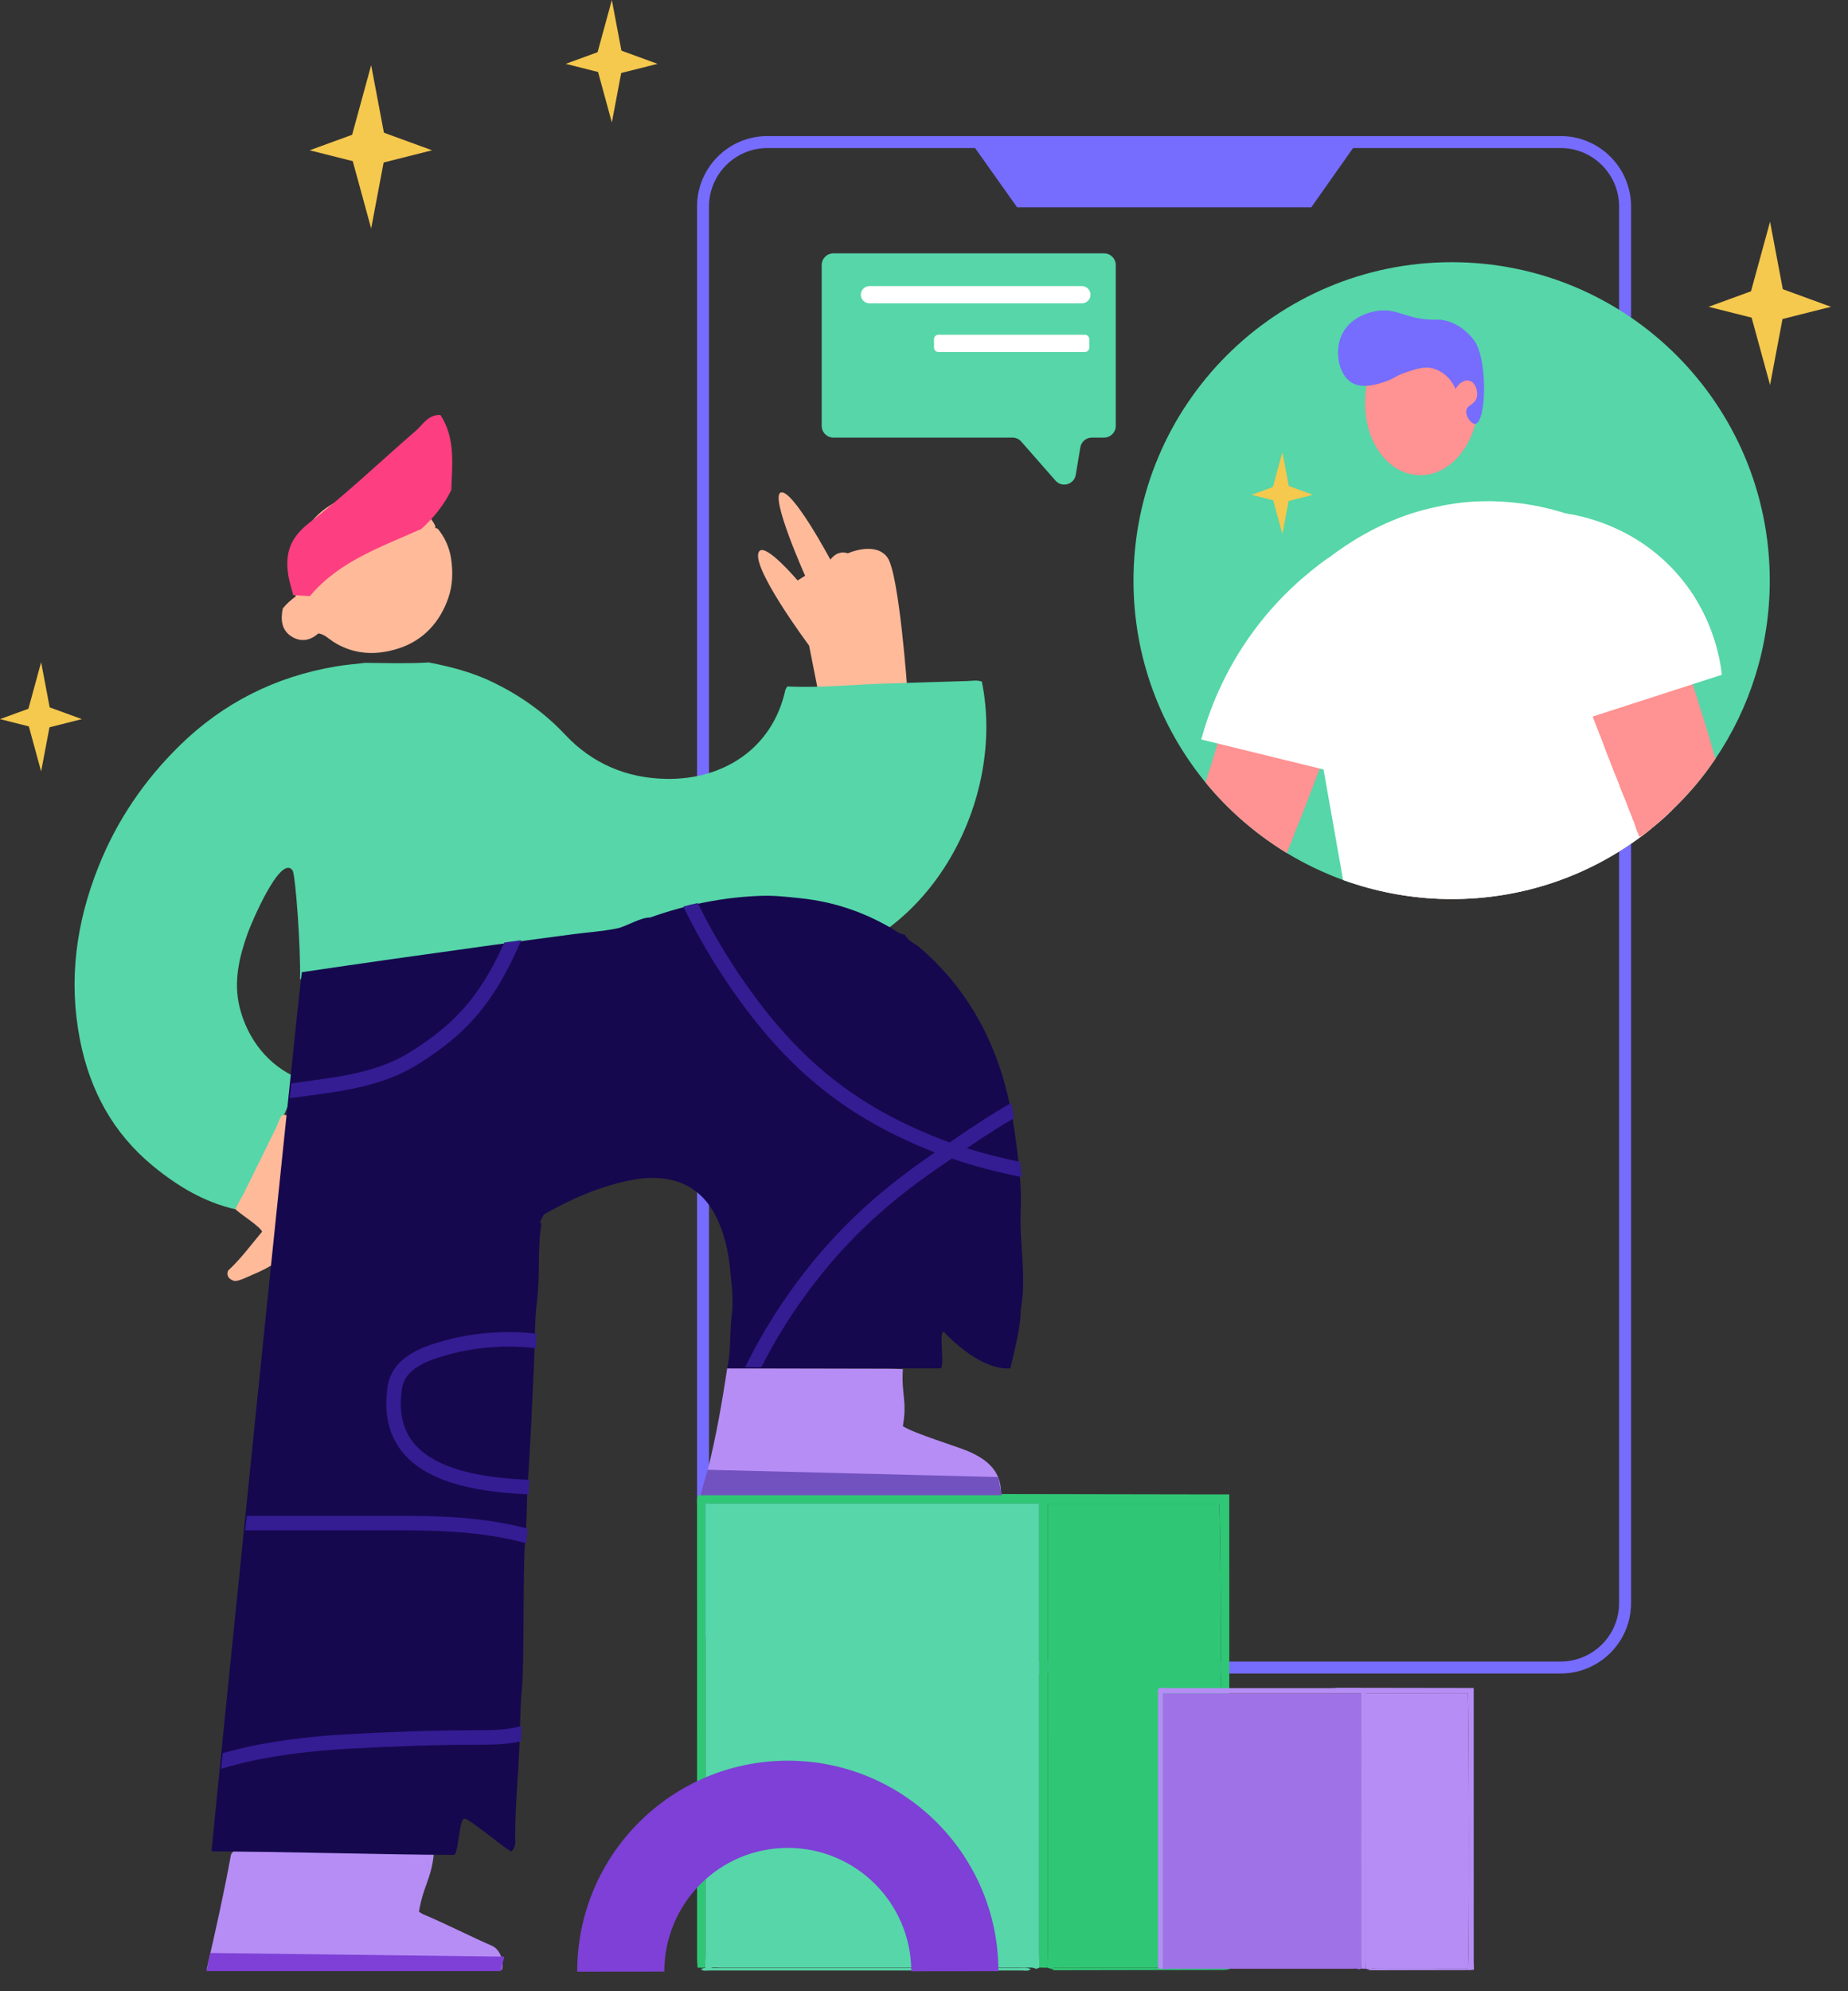 <svg width="78" height="84" viewBox="0 0 78 84" fill="none" xmlns="http://www.w3.org/2000/svg">
<rect x="0" y="0" width="78" height="84" fill="#333333" stroke="none"/>
<path fill-rule="evenodd" clip-rule="evenodd" d="M32.391 6.246C31.032 6.246 29.926 7.352 29.926 8.711V67.627C29.926 68.986 31.032 70.091 32.391 70.091H65.873C67.232 70.091 68.338 68.986 68.338 67.627V8.711C68.338 7.352 67.232 6.246 65.873 6.246H32.391ZM65.873 70.597H32.391C30.752 70.597 29.42 69.265 29.42 67.627V8.711C29.42 7.073 30.752 5.74 32.391 5.74H65.873C67.511 5.74 68.844 7.073 68.844 8.711V67.627C68.844 69.265 67.511 70.597 65.873 70.597Z" fill="#766CFD"/>
<path fill-rule="evenodd" clip-rule="evenodd" d="M55.347 8.746H42.93C42.278 7.828 41.627 6.911 40.976 5.993H57.288C56.641 6.911 55.994 7.828 55.347 8.746Z" fill="#766CFD"/>
<path fill-rule="evenodd" clip-rule="evenodd" d="M74.698 24.494C74.698 27.274 73.852 29.864 72.404 32.009C71.876 32.802 71.252 33.531 70.565 34.186C70.301 34.45 70.015 34.694 69.73 34.926C69.593 35.042 69.445 35.158 69.308 35.264C69.297 35.264 69.297 35.275 69.286 35.275C67.046 36.945 64.287 37.928 61.275 37.928C59.869 37.928 58.506 37.706 57.227 37.304C57.047 37.251 56.867 37.188 56.688 37.124C55.853 36.818 55.06 36.437 54.309 35.983C53.01 35.19 51.847 34.186 50.885 33.013C48.983 30.688 47.842 27.729 47.842 24.494C47.842 17.075 53.855 11.061 61.275 11.061C68.695 11.061 74.698 17.075 74.698 24.494Z" fill="#56D6A9"/>
<path fill-rule="evenodd" clip-rule="evenodd" d="M69.73 34.926C69.593 35.042 69.445 35.159 69.308 35.264C69.297 35.264 69.297 35.275 69.286 35.275C67.046 36.945 64.287 37.928 61.275 37.928C59.869 37.928 58.506 37.706 57.227 37.304C56.942 35.729 56.646 34.154 56.36 32.579C56.275 32.167 56.202 31.755 56.128 31.343C55.747 29.271 55.367 27.21 54.987 25.139C55.05 25.075 55.124 25.001 55.219 24.906C55.472 24.674 55.853 24.336 56.35 23.966C56.995 23.49 57.829 22.972 58.844 22.549C59.996 22.063 61.391 21.715 62.977 21.725C63.135 21.725 63.283 21.736 63.442 21.736C64.33 21.788 65.133 21.947 65.841 22.159C66.581 22.37 67.215 22.644 67.722 22.898C67.986 23.046 68.219 23.173 68.409 23.289C68.653 25.393 68.895 27.506 69.128 29.61C69.339 31.385 69.54 33.151 69.73 34.926Z" fill="#FF9292"/>
<path fill-rule="evenodd" clip-rule="evenodd" d="M70.565 34.186C70.301 34.45 70.016 34.694 69.73 34.926C69.593 35.042 69.445 35.158 69.308 35.264C69.297 35.264 69.297 35.275 69.286 35.275C67.046 36.945 64.287 37.928 61.275 37.928C59.869 37.928 58.506 37.706 57.227 37.304C57.047 37.251 56.867 37.188 56.688 37.124C56.413 35.571 56.138 34.017 55.864 32.464C55.842 32.358 55.822 32.262 55.811 32.157C55.377 29.747 54.955 27.337 54.522 24.927C54.563 24.874 54.627 24.811 54.712 24.727C54.922 24.505 55.271 24.166 55.726 23.786C55.842 23.702 55.959 23.617 56.065 23.543C56.931 22.877 58.115 22.137 59.573 21.662C59.584 21.662 59.594 21.651 59.605 21.651C59.933 21.546 60.26 21.461 60.609 21.387C61.318 21.228 62.078 21.133 62.892 21.144H63.029C64.171 21.175 65.196 21.376 66.063 21.651C66.813 21.894 67.447 22.19 67.933 22.444C68.018 22.486 68.092 22.528 68.156 22.56C68.261 22.623 68.356 22.676 68.441 22.729C68.441 22.75 68.451 22.782 68.451 22.803C68.864 25.012 69.276 27.221 69.688 29.43C69.973 31.015 70.269 32.601 70.565 34.186Z" fill="white"/>
<path fill-rule="evenodd" clip-rule="evenodd" d="M72.404 32.009C71.876 32.801 71.252 33.531 70.565 34.186C70.301 34.45 70.016 34.693 69.73 34.926C69.593 35.042 69.445 35.158 69.308 35.264C69.297 35.264 69.297 35.275 69.286 35.275C69.255 35.285 69.223 35.285 69.191 35.296C69.159 35.222 69.138 35.138 69.096 35.074C69.043 34.926 69.001 34.789 68.949 34.641C68.916 34.588 68.895 34.524 68.874 34.45C68.79 34.26 68.716 34.059 68.642 33.858C68.588 33.732 68.536 33.584 68.473 33.446C68.441 33.372 68.409 33.298 68.388 33.225C68.367 33.203 68.367 33.182 68.356 33.151C68.356 33.151 68.367 33.14 68.356 33.129C68.272 32.918 68.187 32.717 68.102 32.505C68.06 32.4 68.018 32.294 67.976 32.178C67.87 31.924 67.786 31.692 67.69 31.438C67.542 31.026 67.373 30.635 67.225 30.233C67.215 30.201 67.215 30.181 67.204 30.16C67.141 30.011 67.088 29.874 67.024 29.715C66.919 29.441 66.813 29.155 66.697 28.88L66.369 25.847C66.369 25.784 66.369 25.721 66.39 25.657C66.835 24.737 67.278 23.829 67.722 22.898C67.796 22.75 67.87 22.592 67.933 22.444C67.944 22.433 67.955 22.423 67.955 22.412C68.018 22.454 68.092 22.507 68.155 22.56C68.261 22.634 68.356 22.708 68.451 22.803C68.864 23.141 69.244 23.575 69.572 24.093C69.868 24.558 70.079 25.033 70.216 25.467C70.216 25.467 70.555 26.196 71.252 28.268C71.316 28.458 71.379 28.658 71.443 28.87C71.58 29.271 71.717 29.715 71.865 30.212C71.95 30.456 72.024 30.709 72.098 30.952L72.404 32.009Z" fill="#FF9292"/>
<path fill-rule="evenodd" clip-rule="evenodd" d="M59.853 20.044C61.017 20.108 62.042 19.071 62.327 17.647C62.369 17.464 62.396 17.262 62.41 17.059C62.414 16.922 62.417 16.785 62.414 16.653C62.411 16.61 62.408 16.568 62.399 16.532C62.29 15.104 61.434 13.977 60.318 13.828C60.27 13.824 60.222 13.821 60.18 13.824C59.53 13.784 58.915 14.095 58.459 14.626C58.035 15.106 57.738 15.768 57.643 16.522C57.636 16.617 57.624 16.706 57.622 16.808C57.526 18.527 58.527 19.975 59.853 20.044Z" fill="#FF9292"/>
<path fill-rule="evenodd" clip-rule="evenodd" d="M61.481 16.552C61.364 16.851 61.49 17.179 61.761 17.285C62.033 17.392 62.348 17.236 62.465 16.937C62.582 16.639 62.456 16.311 62.184 16.204C61.913 16.098 61.598 16.254 61.481 16.552Z" fill="#FF9292"/>
<path fill-rule="evenodd" clip-rule="evenodd" d="M62.251 14.407C62.309 14.495 62.461 14.748 62.56 15.354C62.739 16.451 62.599 17.836 62.272 17.879C62.099 17.902 61.844 17.558 61.893 17.31C61.938 17.077 62.224 17.076 62.318 16.807C62.41 16.545 62.287 16.121 62.009 16.058C61.813 16.014 61.57 16.155 61.437 16.411C61.407 16.335 61.162 15.748 60.512 15.552C60.128 15.436 59.768 15.565 59.345 15.706C58.878 15.862 58.873 15.964 58.459 16.102C58.148 16.206 57.523 16.408 57.071 16.152C56.485 15.819 56.293 14.766 56.669 14.053C57.021 13.386 57.83 13.094 58.42 13.095C59.091 13.097 59.456 13.477 60.539 13.487C60.692 13.489 60.767 13.479 60.908 13.504C61.75 13.652 62.223 14.363 62.251 14.407Z" fill="#766CFD"/>
<path fill-rule="evenodd" clip-rule="evenodd" d="M72.677 28.465C70.333 29.222 67.988 29.98 65.643 30.738L64.718 24.704C65.168 23.688 65.617 22.672 66.066 21.655C66.706 21.75 68.951 22.159 70.74 24.149C72.285 25.868 72.598 27.773 72.677 28.465Z" fill="white"/>
<path fill-rule="evenodd" clip-rule="evenodd" d="M56.603 27.929L56.275 30.962C56.223 31.089 56.17 31.216 56.128 31.343C56.065 31.491 56.001 31.649 55.948 31.797C55.895 31.924 55.852 32.041 55.811 32.157C55.789 32.188 55.779 32.209 55.768 32.241C55.748 32.305 55.726 32.358 55.705 32.421C55.567 32.78 55.419 33.15 55.282 33.52C55.187 33.774 55.103 34.007 54.997 34.26C54.954 34.376 54.912 34.482 54.87 34.588C54.785 34.799 54.701 35 54.616 35.211C54.605 35.222 54.616 35.233 54.616 35.233C54.605 35.264 54.605 35.285 54.585 35.307C54.563 35.38 54.532 35.454 54.5 35.529C54.436 35.666 54.384 35.814 54.331 35.941C54.32 35.951 54.32 35.972 54.309 35.983C53.009 35.19 51.847 34.186 50.885 33.013C50.949 32.78 51.023 32.527 51.107 32.294C51.213 31.956 51.308 31.649 51.393 31.364C51.509 30.994 51.615 30.656 51.72 30.35C52.418 28.278 52.756 27.549 52.756 27.549C52.893 27.115 53.105 26.64 53.401 26.174C53.77 25.583 54.225 25.096 54.712 24.727C54.806 24.642 54.912 24.568 55.018 24.494C55.081 24.632 55.145 24.769 55.219 24.907C55.673 25.858 56.128 26.798 56.583 27.739C56.603 27.802 56.603 27.866 56.603 27.929Z" fill="#FF9292"/>
<path fill-rule="evenodd" clip-rule="evenodd" d="M50.702 31.195C52.915 31.738 55.127 32.28 57.339 32.822L58.264 26.789C57.529 25.706 56.795 24.622 56.059 23.539C55.196 24.149 54.028 25.121 52.948 26.571C51.627 28.346 51.007 30.076 50.702 31.195Z" fill="white"/>
<path fill-rule="evenodd" clip-rule="evenodd" d="M14.723 6.194H16.317C16.1 5.046 15.883 3.897 15.666 2.749C15.351 3.897 15.037 5.046 14.723 6.194Z" fill="#F5C84E"/>
<path fill-rule="evenodd" clip-rule="evenodd" d="M14.723 6.194H16.317C16.1 7.342 15.883 8.491 15.666 9.639C15.351 8.491 15.037 7.342 14.723 6.194Z" fill="#F5C84E"/>
<path fill-rule="evenodd" clip-rule="evenodd" d="M15.653 5.397V6.991C16.514 6.774 17.375 6.557 18.237 6.34C17.375 6.025 16.514 5.711 15.653 5.397Z" fill="#F5C84E"/>
<path fill-rule="evenodd" clip-rule="evenodd" d="M15.653 5.397V6.991C14.792 6.774 13.931 6.557 13.07 6.34C13.931 6.025 14.792 5.711 15.653 5.397Z" fill="#F5C84E"/>
<path fill-rule="evenodd" clip-rule="evenodd" d="M73.767 12.796H75.361C75.144 11.648 74.927 10.5 74.71 9.352C74.396 10.5 74.082 11.648 73.767 12.796Z" fill="#F5C84E"/>
<path fill-rule="evenodd" clip-rule="evenodd" d="M73.767 12.796H75.361C75.144 13.945 74.927 15.093 74.71 16.241C74.396 15.093 74.082 13.945 73.767 12.796Z" fill="#F5C84E"/>
<path fill-rule="evenodd" clip-rule="evenodd" d="M74.698 11.999V13.593C75.559 13.376 76.42 13.159 77.281 12.942L74.698 11.999Z" fill="#F5C84E"/>
<path fill-rule="evenodd" clip-rule="evenodd" d="M74.698 11.999V13.593C73.837 13.376 72.976 13.159 72.114 12.942L74.698 11.999Z" fill="#F5C84E"/>
<path fill-rule="evenodd" clip-rule="evenodd" d="M53.654 20.801H54.454C54.345 20.225 54.236 19.649 54.127 19.073C53.97 19.649 53.812 20.225 53.654 20.801Z" fill="#F5C84E"/>
<path fill-rule="evenodd" clip-rule="evenodd" d="M53.654 20.801H54.454C54.345 21.377 54.236 21.953 54.127 22.529C53.97 21.953 53.812 21.377 53.654 20.801Z" fill="#F5C84E"/>
<path fill-rule="evenodd" clip-rule="evenodd" d="M54.121 20.401V21.201L55.417 20.874C54.985 20.717 54.553 20.559 54.121 20.401Z" fill="#F5C84E"/>
<path fill-rule="evenodd" clip-rule="evenodd" d="M54.121 20.401V21.201L52.825 20.874C53.257 20.717 53.689 20.559 54.121 20.401Z" fill="#F5C84E"/>
<path fill-rule="evenodd" clip-rule="evenodd" d="M1.106 30.239H2.172C2.027 29.471 1.882 28.703 1.736 27.934C1.526 28.703 1.316 29.471 1.106 30.239Z" fill="#F5C84E"/>
<path fill-rule="evenodd" clip-rule="evenodd" d="M1.106 30.239H2.172C2.027 31.006 1.882 31.774 1.736 32.543C1.526 31.774 1.316 31.006 1.106 30.239Z" fill="#F5C84E"/>
<path fill-rule="evenodd" clip-rule="evenodd" d="M1.728 29.706V30.772C2.304 30.626 2.88 30.481 3.456 30.336C2.88 30.126 2.304 29.916 1.728 29.706Z" fill="#F5C84E"/>
<path fill-rule="evenodd" clip-rule="evenodd" d="M1.728 29.706V30.772C1.152 30.626 0.576 30.481 0 30.336C0.576 30.126 1.152 29.916 1.728 29.706Z" fill="#F5C84E"/>
<path fill-rule="evenodd" clip-rule="evenodd" d="M25.118 2.583H26.313C26.15 1.722 25.988 0.861 25.825 0C25.589 0.861 25.353 1.722 25.118 2.583Z" fill="#F5C84E"/>
<path fill-rule="evenodd" clip-rule="evenodd" d="M25.118 2.583H26.313C26.15 3.444 25.988 4.306 25.825 5.167C25.589 4.306 25.353 3.444 25.118 2.583Z" fill="#F5C84E"/>
<path fill-rule="evenodd" clip-rule="evenodd" d="M25.815 1.986V3.181C26.461 3.018 27.107 2.856 27.753 2.693C27.107 2.457 26.461 2.221 25.815 1.986Z" fill="#F5C84E"/>
<path fill-rule="evenodd" clip-rule="evenodd" d="M25.815 1.986V3.181C25.169 3.018 24.524 2.856 23.878 2.693C24.524 2.457 25.169 2.221 25.815 1.986Z" fill="#F5C84E"/>
<path fill-rule="evenodd" clip-rule="evenodd" d="M47.094 11.181V17.967C47.094 18.24 46.873 18.46 46.601 18.46H46.086C45.845 18.46 45.639 18.634 45.599 18.871L45.405 20.03C45.337 20.441 44.822 20.587 44.549 20.274C44.067 19.726 43.586 19.177 43.104 18.628C43.011 18.521 42.876 18.46 42.734 18.46H35.175C34.903 18.46 34.682 18.24 34.682 17.967V11.181C34.682 10.909 34.903 10.688 35.175 10.688H46.601C46.873 10.688 47.094 10.909 47.094 11.181Z" fill="#56D6A9"/>
<path fill-rule="evenodd" clip-rule="evenodd" d="M36.697 12.796H45.665C45.865 12.796 46.029 12.633 46.029 12.433C46.029 12.233 45.865 12.069 45.665 12.069H36.697C36.497 12.069 36.333 12.233 36.333 12.433C36.333 12.633 36.497 12.796 36.697 12.796Z" fill="white"/>
<path fill-rule="evenodd" clip-rule="evenodd" d="M39.605 14.849H45.793C45.894 14.849 45.976 14.767 45.976 14.666V14.304C45.976 14.204 45.894 14.122 45.793 14.122H39.605C39.505 14.122 39.422 14.204 39.422 14.304V14.666C39.422 14.767 39.505 14.849 39.605 14.849Z" fill="white"/>
<path fill-rule="evenodd" clip-rule="evenodd" d="M34.15 27.234C34.15 27.234 31.553 23.753 32.06 23.241C32.357 22.942 33.664 24.486 33.664 24.486L33.983 24.289C33.983 24.289 32.459 20.885 32.968 20.773C33.475 20.662 35.048 23.608 35.048 23.608C35.268 23.322 35.518 23.258 35.788 23.34C35.788 23.34 36.952 22.818 37.456 23.517C37.961 24.216 38.31 29.271 38.31 29.271L34.53 29.15L34.15 27.234Z" fill="#FFBA9A"/>
<path fill-rule="evenodd" clip-rule="evenodd" d="M19.663 41.118C18.21 41.129 16.76 41.239 15.307 41.261C15.091 41.264 12.663 41.282 12.662 41.308C12.699 39.981 12.471 36.89 12.348 36.719C11.843 36.011 10.609 38.939 10.458 39.36C10.097 40.367 9.846 41.41 10.115 42.497C10.442 43.816 11.32 44.967 12.601 45.488C12.575 45.567 12.548 45.646 12.521 45.725C12.146 46.809 11.608 47.806 11.092 48.825C10.728 49.543 10.423 50.362 9.953 51.019C8.629 50.721 7.498 50.042 6.466 49.195C4.769 47.805 3.789 45.991 3.372 43.849C2.882 41.334 3.216 38.914 4.158 36.556C4.934 34.611 6.089 32.915 7.58 31.454C9.422 29.648 11.63 28.544 14.172 28.114C14.586 28.044 15.007 28.011 15.424 27.962C16.316 27.971 17.207 28 18.098 27.946C19.049 28.127 19.979 28.374 20.854 28.804C21.981 29.357 22.991 30.074 23.849 30.988C25.01 32.225 26.46 32.827 28.121 32.857C30.513 32.899 32.593 31.595 33.145 29.122C33.158 29.064 33.201 29.013 33.231 28.958C34.713 29.032 36.187 28.855 37.666 28.829C38.717 28.795 39.768 28.758 40.82 28.73C41.027 28.724 41.238 28.679 41.441 28.752C42.458 33.728 39.302 39.656 34.171 40.633C33.419 40.776 32.649 40.778 31.884 40.781C27.78 40.791 23.731 41.086 19.663 41.118Z" fill="#56D6A9"/>
<path fill-rule="evenodd" clip-rule="evenodd" d="M9.953 51.019C10.05 51.156 10.992 51.742 11.062 51.959C10.595 52.51 10.173 53.099 9.638 53.59C9.612 53.614 9.612 53.666 9.599 53.708C9.596 53.877 9.696 53.968 9.866 54.029C10.028 54.087 10.489 53.842 10.645 53.78C12.066 53.212 13.108 52.133 13.934 50.87C14.306 50.3 14.666 49.625 14.483 48.969C14.303 48.323 13.663 47.934 13.075 47.61C12.871 47.497 12.137 46.942 11.924 47.042C11.823 47.089 11.728 47.416 11.682 47.512C11.45 47.988 11.216 48.463 10.982 48.938C10.747 49.414 10.513 49.89 10.277 50.366C10.249 50.422 9.918 50.969 9.953 51.019Z" fill="#FFBA9A"/>
<path fill-rule="evenodd" clip-rule="evenodd" d="M29.586 83.07C29.744 82.982 29.916 83.021 30.081 83.021C34.391 83.019 38.701 83.019 43.011 83.021C43.176 83.021 43.348 82.983 43.506 83.07C43.398 83.169 43.265 83.125 43.144 83.125C38.745 83.127 34.346 83.127 29.948 83.125C29.826 83.124 29.694 83.169 29.586 83.07Z" fill="#56D6A9"/>
<path fill-rule="evenodd" clip-rule="evenodd" d="M19.037 23.547C18.968 23.107 18.778 22.664 18.473 22.301C18.422 22.287 18.357 22.286 18.37 22.209C18.374 22.207 18.377 22.207 18.381 22.206C18.17 21.732 17.749 21.464 17.331 21.23C16.579 20.81 15.751 20.736 14.918 20.915C13.445 21.231 12.353 22.669 12.4 23.984C12.411 24.293 12.416 24.602 12.424 24.911C12.446 24.922 12.467 24.93 12.485 24.934C12.467 24.93 12.446 24.922 12.424 24.911C12.389 24.999 12.478 25.058 12.481 25.159C12.29 25.304 12.095 25.467 11.936 25.668C11.839 26.144 11.877 26.597 12.332 26.867C12.71 27.092 13.099 27.024 13.435 26.721C13.69 26.75 13.861 26.94 14.058 27.067C14.958 27.647 15.941 27.655 16.883 27.334C17.881 26.994 18.569 26.244 18.923 25.224C19.113 24.674 19.122 24.096 19.037 23.547Z" fill="#FFBA9A"/>
<path fill-rule="evenodd" clip-rule="evenodd" d="M17.786 22.311C16.105 23.07 14.323 23.662 13.08 25.147L12.377 25.106C12.307 24.832 12.217 24.562 12.171 24.285C12.021 23.379 12.229 22.697 13.037 22.07C14.611 20.847 16.059 19.462 17.569 18.155C17.862 17.901 18.066 17.49 18.59 17.504C19.231 18.492 19.085 19.591 19.048 20.674C18.735 21.309 18.305 21.843 17.786 22.311Z" fill="#FD3E81"/>
<path fill-rule="evenodd" clip-rule="evenodd" d="M24.895 39.23C24.898 39.23 24.902 39.23 24.906 39.229C24.906 39.226 24.906 39.224 24.906 39.222L24.895 39.23Z" fill="#064034"/>
<path fill-rule="evenodd" clip-rule="evenodd" d="M30.692 57.725C32.936 57.73 35.18 57.733 37.423 57.739C37.652 57.739 37.88 57.75 38.108 57.756C38.039 58.845 38.297 59.081 38.108 60.164C38.588 60.477 40.419 61.023 40.904 61.237C41.975 61.708 42.254 62.31 42.254 63.026C42.088 63.034 41.922 63.05 41.755 63.05C37.838 63.052 33.921 63.051 30.004 63.05C29.879 63.05 29.755 63.034 29.631 63.025C29.712 62.687 29.79 62.347 29.873 62.01C30.223 60.596 30.478 59.164 30.692 57.725Z" fill="#B68DF5"/>
<path fill-rule="evenodd" clip-rule="evenodd" d="M29.631 63.025C29.756 63.034 29.88 63.05 30.004 63.05C33.921 63.051 37.839 63.052 41.756 63.05C41.922 63.05 42.088 63.034 42.254 63.026C45.138 63.031 48.022 63.036 50.907 63.041C51.215 63.041 51.523 63.041 51.885 63.041V63.77C51.885 68.85 51.885 77.302 51.886 82.382C51.886 82.612 51.898 82.841 51.905 83.071C51.823 83.082 51.741 83.102 51.659 83.102C49.282 83.108 46.904 83.113 44.527 83.115C44.47 83.115 44.414 83.075 44.357 83.054C44.558 82.967 44.77 83.01 44.976 83.01C46.942 83.006 48.907 83.007 50.872 83.007H51.472C51.577 82.135 51.552 63.888 51.452 63.432C49.058 63.431 46.664 63.431 44.222 63.431V64.14C44.222 69.075 44.222 77.383 44.221 82.319C44.221 82.548 44.209 82.778 44.203 83.007C44.092 83.006 43.982 83.004 43.872 83.002C43.869 82.772 43.862 82.542 43.862 82.312C43.861 77.372 43.861 69.06 43.861 64.119V63.426H29.778V64.126C29.778 69.066 29.778 77.378 29.777 82.318C29.777 82.548 29.764 82.778 29.757 83.007C29.652 83.007 29.548 83.007 29.443 83.006C29.436 82.881 29.421 82.756 29.421 82.632C29.42 77.386 29.42 68.769 29.422 63.525C29.422 63.381 29.39 63.233 29.464 63.086C29.516 63.067 29.574 63.046 29.631 63.025Z" fill="#2FC775"/>
<path fill-rule="evenodd" clip-rule="evenodd" d="M9.851 78.1C12.444 78.103 15.037 78.106 17.63 78.112C17.86 78.112 18.09 78.125 18.319 78.132C18.211 79.289 17.88 79.484 17.683 80.646C17.738 80.679 17.804 80.73 17.878 80.761C18.663 81.083 19.981 81.747 20.76 82.081C21.081 82.219 21.287 82.694 21.189 83.078C21.054 83.161 20.904 83.132 20.76 83.132C16.87 83.133 12.979 83.133 9.089 83.131C8.965 83.131 8.842 83.105 8.719 83.09C9.091 81.482 9.452 79.872 9.748 78.247C9.757 78.194 9.815 78.149 9.851 78.1Z" fill="#B68DF5"/>
<path d="M8.719 83.153L8.872 82.388L21.287 82.541L21.133 83.153H8.719Z" fill="#7E40D6"/>
<path fill-rule="evenodd" clip-rule="evenodd" d="M43.861 82.312C43.861 77.372 43.861 69.06 43.861 64.119V63.426H29.777V64.126C29.777 69.066 29.777 77.378 29.776 82.318C29.776 82.548 29.764 82.778 29.757 83.008C29.81 83.024 29.865 83.041 29.918 83.057C30.075 82.97 30.246 83.009 30.41 83.009C34.687 83.007 38.964 83.007 43.241 83.009C43.405 83.009 43.575 82.971 43.732 83.058C43.778 83.039 43.825 83.021 43.872 83.003C43.868 82.772 43.861 82.542 43.861 82.312Z" fill="#56D6A9"/>
<path fill-rule="evenodd" clip-rule="evenodd" d="M51.452 63.432C49.058 63.432 46.664 63.432 44.221 63.432V64.14C44.221 69.075 44.222 77.383 44.221 82.319C44.221 82.548 44.209 82.778 44.202 83.007C44.254 83.023 44.306 83.039 44.357 83.054C44.558 82.967 44.77 83.01 44.976 83.01C46.942 83.006 48.907 83.007 50.872 83.007H51.472C51.577 82.135 51.552 63.888 51.452 63.432Z" fill="#2FC775"/>
<path fill-rule="evenodd" clip-rule="evenodd" d="M49.003 71.199C49.077 71.204 49.15 71.214 49.224 71.214C51.547 71.215 53.871 71.215 56.194 71.214C56.293 71.214 56.391 71.205 56.49 71.2C58.2 71.203 59.911 71.206 61.622 71.208C61.804 71.209 61.987 71.208 62.202 71.208V71.641C62.202 74.654 62.202 79.667 62.203 82.681C62.203 82.817 62.21 82.953 62.214 83.089C62.165 83.095 62.116 83.107 62.068 83.107C60.658 83.111 59.248 83.114 57.838 83.115C57.805 83.115 57.771 83.091 57.737 83.079C57.856 83.027 57.982 83.053 58.105 83.052C59.27 83.05 60.436 83.051 61.601 83.051H61.957C62.019 82.534 62.005 71.711 61.946 71.441C60.526 71.44 59.105 71.44 57.657 71.44V71.86C57.657 74.787 57.657 79.715 57.656 82.642C57.656 82.779 57.649 82.915 57.645 83.051C57.58 83.05 57.515 83.049 57.45 83.048C57.447 82.912 57.444 82.775 57.444 82.639C57.443 79.709 57.443 74.778 57.443 71.848V71.437H49.09V71.852C49.09 74.782 49.09 79.712 49.089 82.642C49.089 82.779 49.082 82.915 49.077 83.051C49.015 83.051 48.953 83.051 48.891 83.05C48.887 82.976 48.878 82.902 48.878 82.828C48.877 79.717 48.877 74.606 48.878 71.496C48.878 71.41 48.859 71.322 48.904 71.235C48.935 71.224 48.968 71.212 49.003 71.199Z" fill="#B68DF5"/>
<path fill-rule="evenodd" clip-rule="evenodd" d="M57.444 82.639C57.443 79.709 57.443 74.778 57.443 71.848V71.437H49.09V71.852C49.09 74.782 49.09 79.712 49.089 82.642C49.089 82.779 49.082 82.915 49.077 83.051C49.109 83.061 49.142 83.071 49.174 83.081C49.266 83.029 49.367 83.052 49.465 83.052C52.002 83.051 54.538 83.051 57.075 83.052C57.173 83.052 57.274 83.03 57.366 83.081C57.394 83.07 57.422 83.059 57.45 83.048C57.447 82.912 57.444 82.775 57.444 82.639Z" fill="#A072E7"/>
<path fill-rule="evenodd" clip-rule="evenodd" d="M61.946 71.441C60.526 71.44 59.105 71.44 57.657 71.44V71.86C57.657 74.787 57.657 79.715 57.656 82.642C57.656 82.779 57.649 82.915 57.645 83.051C57.676 83.06 57.707 83.069 57.737 83.079C57.856 83.027 57.982 83.053 58.104 83.052C59.27 83.05 60.436 83.051 61.601 83.051H61.957C62.019 82.534 62.005 71.711 61.946 71.441Z" fill="#B68DF5"/>
<path fill-rule="evenodd" clip-rule="evenodd" d="M25.262 39.551C25.266 39.551 25.27 39.551 25.274 39.551C25.273 39.548 25.274 39.546 25.273 39.544L25.262 39.551Z" fill="#064034"/>
<path fill-rule="evenodd" clip-rule="evenodd" d="M42.876 48.098C42.741 47.069 42.538 46.059 42.211 45.075C41.547 43.079 40.441 41.374 38.846 39.992C38.628 39.803 38.329 39.707 38.19 39.427C37.972 39.408 37.814 39.269 37.636 39.164C36.444 38.464 35.166 38.035 33.783 37.892C33.245 37.836 32.71 37.773 32.169 37.789C30.545 37.839 28.972 38.162 27.443 38.704C27.007 38.704 26.467 39.081 26.023 39.17C25.419 39.291 24.786 39.331 24.175 39.412C22.903 39.58 21.632 39.752 20.361 39.926C17.819 40.276 15.278 40.637 12.74 41.012C12.613 41.764 8.986 77.248 8.931 78.1C11.524 78.103 16.547 78.244 19.141 78.249C19.37 78.25 19.371 76.71 19.601 76.717C19.83 76.723 21.44 78.101 21.591 78.101C21.809 77.867 21.744 77.646 21.744 77.445C21.746 76.173 21.875 74.906 21.923 73.636C21.955 72.805 21.953 71.968 22.036 71.141C22.127 70.226 22.069 65.908 22.165 65C22.248 64.208 22.221 63.419 22.274 62.63C22.394 60.843 22.47 59.055 22.551 57.266C22.587 56.477 22.562 55.679 22.663 54.898C22.804 53.822 22.674 52.734 22.847 51.663C22.852 51.631 22.811 51.591 22.791 51.555C22.845 51.448 22.899 51.341 22.953 51.234C24.126 50.563 25.354 50.028 26.688 49.775C27.242 49.67 27.813 49.652 28.362 49.783C29.194 49.981 29.788 50.494 30.189 51.258C30.573 51.989 30.738 52.761 30.819 53.575C30.883 54.218 30.967 54.867 30.885 55.501C30.789 56.242 30.861 56.994 30.692 57.725C32.936 57.73 37.434 57.72 39.679 57.725C39.907 57.726 39.604 56.172 39.832 56.179C39.832 56.179 41.293 57.816 42.645 57.725C42.829 56.899 43.081 56.026 43.081 55.26C43.345 53.846 43.018 52.506 43.081 51.078C43.126 50.08 43.006 49.089 42.876 48.098Z" fill="#16084E"/>
<path d="M29.563 63.076L29.869 62.003L42.131 62.31L42.284 63.076H29.563Z" fill="#7252BF"/>
<path fill-rule="evenodd" clip-rule="evenodd" d="M12.294 45.703C12.516 45.671 12.737 45.641 12.956 45.611H12.956C14.507 45.401 15.971 45.202 17.265 44.408C18.341 43.748 19.127 43.089 19.771 42.306C20.351 41.601 20.823 40.786 21.287 39.76C21.525 39.727 21.762 39.695 22 39.663C21.474 40.882 20.936 41.854 20.244 42.696C19.548 43.542 18.705 44.243 17.585 44.931C16.172 45.797 14.567 46.013 13.025 46.221H13.025C12.79 46.253 12.557 46.284 12.326 46.318C12.293 46.322 12.261 46.327 12.228 46.332C12.251 46.117 12.273 45.908 12.294 45.703ZM9.332 74.619C9.353 74.407 9.375 74.187 9.398 73.959C11.087 73.472 13.008 73.251 14.641 73.16C16.477 73.058 18.314 72.989 20.158 72.989C20.796 72.989 21.456 72.98 22.011 72.81C22.01 72.831 22.01 72.852 22.009 72.873C22.004 73.065 21.999 73.258 21.992 73.45C21.377 73.6 20.71 73.602 20.158 73.602C18.329 73.602 16.504 73.671 14.675 73.772C12.976 73.867 11.004 74.103 9.332 74.619ZM43.117 49.651C42.122 49.455 41.137 49.203 40.172 48.874L40.116 48.913L40.114 48.913C39.961 49.019 39.807 49.124 39.651 49.231C37.311 50.828 35.48 52.547 33.836 54.86C33.22 55.727 32.643 56.675 32.135 57.678C31.896 57.678 31.667 57.678 31.45 57.677C32.008 56.54 32.65 55.47 33.336 54.505C35.028 52.126 36.913 50.358 39.306 48.724C39.358 48.688 39.411 48.652 39.463 48.617C39.332 48.566 39.202 48.514 39.072 48.461C35.505 46.991 33.147 44.965 30.951 41.831C30.14 40.673 29.443 39.483 28.841 38.242C29.043 38.189 29.246 38.139 29.45 38.094C30.026 39.264 30.688 40.386 31.453 41.479C33.589 44.529 35.858 46.473 39.306 47.894C39.562 48 39.821 48.099 40.081 48.193C40.933 47.609 41.785 47.036 42.682 46.531C42.727 46.741 42.768 46.953 42.805 47.166C42.131 47.556 41.474 47.987 40.81 48.438C41.548 48.67 42.299 48.859 43.058 49.014C43.081 49.226 43.101 49.438 43.117 49.651ZM22.641 56.259C21.343 56.111 20.005 56.219 18.844 56.532C18.407 56.65 17.846 56.81 17.372 57.092C16.891 57.378 16.467 57.811 16.364 58.476C16.163 59.78 16.483 60.757 17.164 61.459C17.83 62.146 18.807 62.535 19.858 62.759C20.637 62.925 21.483 63.004 22.315 63.039C22.321 62.886 22.328 62.734 22.338 62.581C22.341 62.53 22.345 62.479 22.348 62.427C21.545 62.395 20.734 62.318 19.986 62.159C18.985 61.946 18.146 61.592 17.604 61.032C17.076 60.488 16.794 59.715 16.97 58.569C17.035 58.146 17.3 57.849 17.686 57.619C18.079 57.385 18.563 57.243 19.003 57.124C20.119 56.823 21.4 56.726 22.627 56.874C22.631 56.732 22.634 56.59 22.637 56.448C22.638 56.385 22.64 56.322 22.641 56.259ZM22.267 64.484C20.589 64.039 18.802 63.947 17.204 63.947H10.415C10.394 64.152 10.373 64.356 10.352 64.56H17.204C18.84 64.56 20.602 64.661 22.216 65.105C22.22 65.046 22.224 64.995 22.229 64.951C22.245 64.795 22.258 64.64 22.267 64.484Z" fill="#341C93"/>
<path fill-rule="evenodd" clip-rule="evenodd" d="M28.041 83.171C28.038 80.293 30.368 77.957 33.245 77.954C36.124 77.95 38.459 80.28 38.463 83.158L42.141 83.154C42.135 78.244 38.151 74.269 33.241 74.275C28.332 74.281 24.357 78.266 24.363 83.175L28.041 83.171Z" fill="#7E40D6"/>
</svg>
